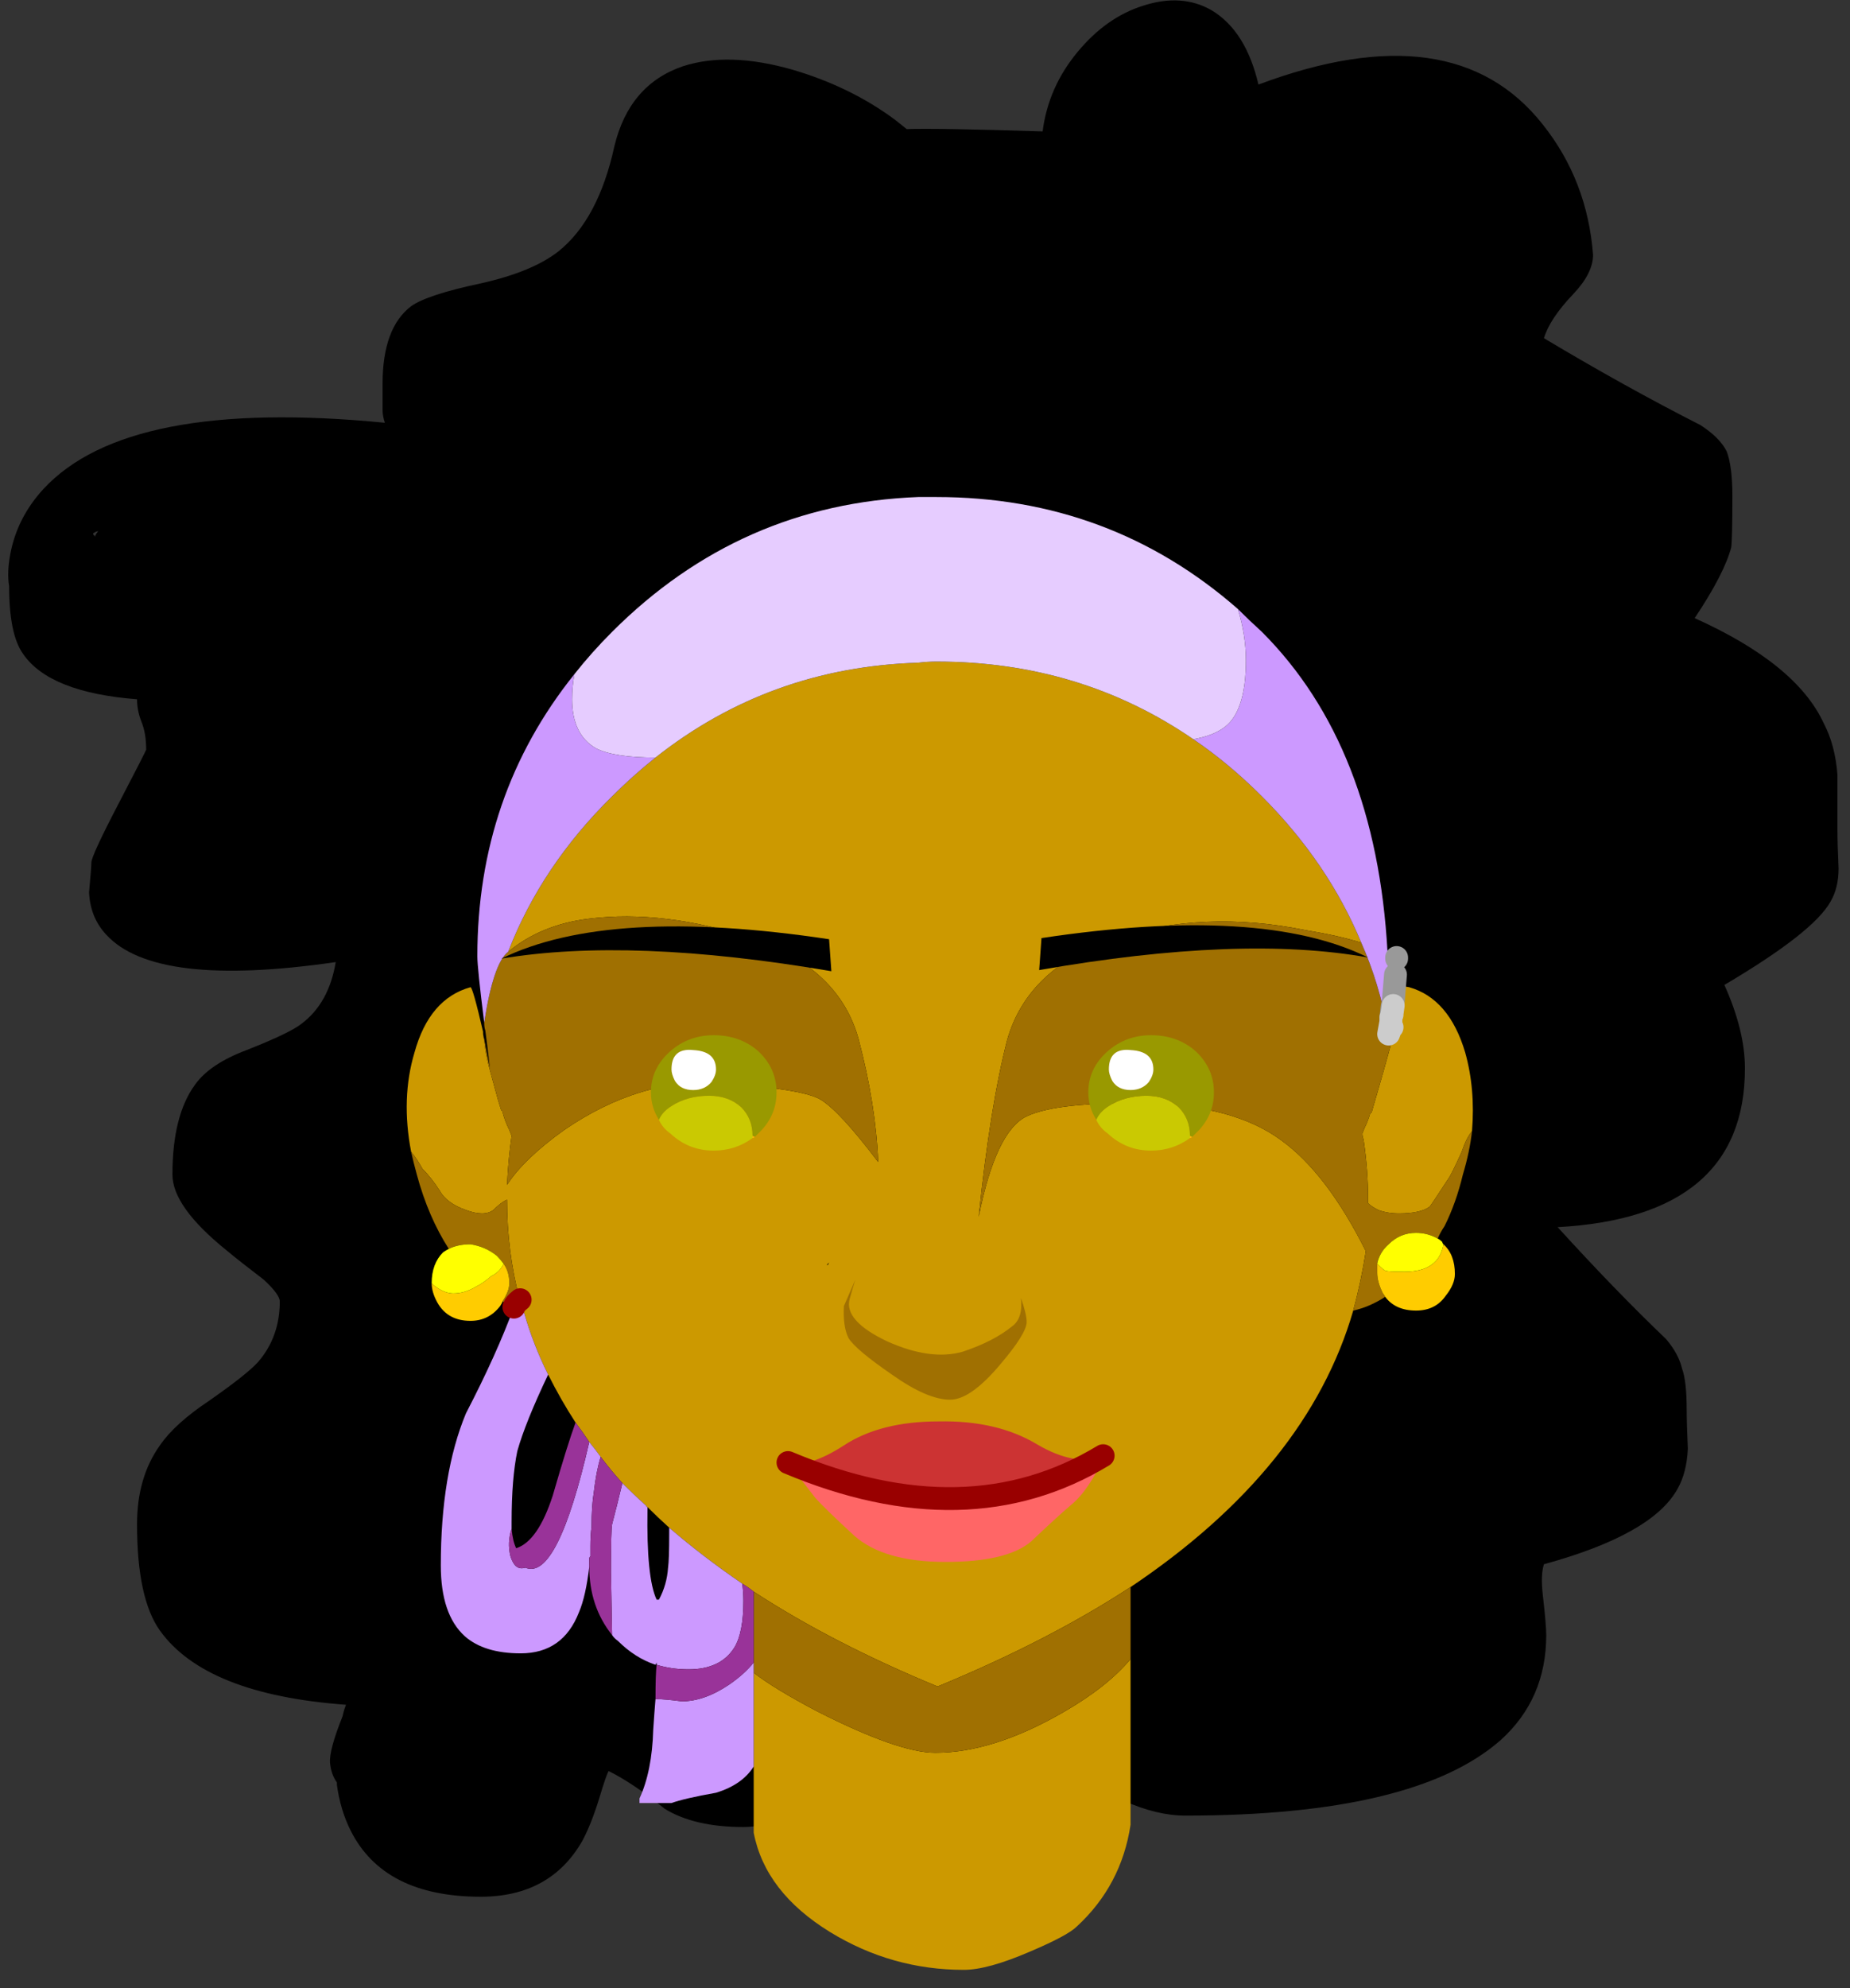 
<svg xmlns="http://www.w3.org/2000/svg" version="1.1" xmlns:xlink="http://www.w3.org/1999/xlink" preserveAspectRatio="none" x="0px" y="0px" width="81px" height="87px" viewBox="0 0 81 87">
<rect x="0" y="0" width="81" height="87" fill="#333333" stroke="none"/>
<defs>
<g id="Layer0_0_MEMBER_0_FILL">
<path fill="#000000" stroke="none" d="
M 164.15 122.5
Q 163.85 121.9 163 121.35 159.75 119.7 156.15 117.55 156.4 116.7 157.45 115.6 158.3 114.7 158.3 113.9 158.05 110.65 156.1 108.2 152.2 103.25 143.65 106.45 143.1 104.1 141.6 103.2 140.3 102.45 138.6 103 137 103.5 135.75 105 134.45 106.55 134.2 108.5 129.4 108.35 128.25 108.4 128 108.2 127.75 108 125.8 106.55 123.25 105.8 120.45 105 118.45 105.65 116.1 106.45 115.45 109.15 114.75 112.35 113 113.75 111.85 114.65 109.6 115.15 107.25 115.65 106.55 116.15 105.3 117.1 105.3 119.55 105.3 120.5 105.3 120.7 105.3 120.95 105.4 121.25 94.15 120.15 90.45 124.15 89.3 125.4 89 127 88.85 127.8 88.95 128.4 88.95 130.5 89.55 131.35 90.7 133.05 94.55 133.35 94.55 133.85 94.75 134.35 94.95 134.85 94.95 135.55 94.95 135.6 93.75 137.9 92.55 140.2 92.55 140.5 92.55 140.7 92.45 141.8 92.5 142.9 93.2 143.65 95.35 146 103.25 144.85 102.95 146.65 101.75 147.55 101.25 147.95 99.35 148.7 97.75 149.3 97.1 150.2 96.1 151.55 96.1 154.15 96.1 155.55 98.45 157.45 99.05 157.95 100.1 158.75 100.8 159.4 100.8 159.7 100.8 161.25 99.85 162.35 99.35 162.9 97.7 164.05 96.2 165.05 95.55 166 94.55 167.4 94.55 169.45 94.55 172.7 95.55 174.1 97.55 176.9 103.7 177.35 103.6 177.6 103.55 177.85 102.95 179.35 103 179.9 103.05 180.4 103.3 180.75 103.3 180.8 103.3 180.85 103.45 181.95 103.9 182.85 105.35 185.75 109.6 185.75 112.65 185.75 114.05 183.3 114.45 182.55 114.8 181.4 115.1 180.4 115.2 180.25 116.3 180.8 117.65 181.9 118.95 182.7 121.1 182.7 122.8 182.7 124.7 181.15 125.3 181.15 125.95 181.15 128.2 181.15 129.15 181.4 130.1 181.65 133.3 181.65 136 181.65 137.75 181.55 139.2 182.2 140.45 182.2 150.5 182.2 154.25 178.9 156.25 177.1 156.25 174.3 156.25 173.85 156.1 172.55 156 171.65 156.15 171.2 160.9 169.9 162 167.9 162.4 167.2 162.45 166.15 162.4 165 162.4 164.45 162.4 163.2 162.2 162.65 162.05 162 161.5 161.35 159.3 159.25 156.75 156.45 164.95 156 164.95 149.5 164.95 147.85 164.05 145.85 167.95 143.55 168.7 142.2 169.05 141.6 169.05 140.75 169 139.7 169 138.95 169 137 169 136.65 168.9 135.35 168.4 134.4 167.2 131.8 162.75 129.8 164.05 127.85 164.35 126.7 164.4 126.3 164.4 124.45 164.4 123.15 164.15 122.5
M 92.7 126.25
L 92.7 126.2
Q 92.55 126.1 92.7 126.05 92.75 126 92.85 126 92.75 126.1 92.7 126.25 Z"/>
</g>

<g id="Layer0_0_MEMBER_1_FILL">
<path fill="#CC9900" stroke="none" d="
M 138.05 175.35
Q 137.05 176.55 135.15 177.65 132.05 179.45 129.5 179.45 127.9 179.45 124.35 177.65 122.45 176.65 121.55 175.95
L 121.55 180.05 121.55 182.95
Q 122.05 185.55 124.9 187.3 127.6 188.95 130.75 188.95 131.8 188.95 133.65 188.15 135.3 187.45 135.7 187.05 137.65 185.25 138.05 182.6
L 138.05 175.35
M 149.7 145
L 149.65 145.4 149.55 146.6 149.55 146.75 149.5 147.1 149.5 147.15 149.45 147.7
Q 149.457 147.7 149.5 147.7 149.6 147.35 149.55 147.8 149.55 147.9 149.5 148.05 149.5 148.2 149.45 148.45 149.2 149.4 148.6 151.45
L 148.55 151.45
Q 148.45 151.8 148.3 152.1
L 148.2 152.35
Q 148.2 152.5 148.25 152.6 148.45 153.95 148.45 155.25 148.45 155.35 148.45 155.4 148.6 155.55 148.9 155.7 149.3 155.85 149.8 155.85 150.75 155.85 151.15 155.55 151.2 155.5 151.95 154.35 152.1 154.15 152.55 153.15 152.75 152.55 153 152.25 153.15 150.4 152.7 148.8 152 146.45 150.25 145.95 149.95 145.9 149.65 145.85 149.7 145.45 149.7 145
M 149.7 144.65
L 149.65 144.65 149.55 146.2 149.5 146.8 149.55 146.6 149.65 145.4 149.7 144.7 149.7 144.65
M 132.65 148.25
Q 133.55 145.1 137.35 143.8 141.25 142.55 145.7 143.45 147.2 143.7 148.15 144 146.7 140.5 143.8 137.6 142.35 136.15 140.8 135.1 135.85 131.7 129.55 131.7 129.15 131.7 128.75 131.75 122.25 131.95 117.25 135.9 116.25 136.7 115.35 137.6 112.25 140.65 110.8 144.4 112.25 143.2 114.35 142.95 117.6 142.55 121.45 143.8 125.3 145.1 126.15 148.25 126.9 151.1 127 153.6 125.3 151.35 124.45 150.85 123.65 150.4 120.1 150.15 116.6 149.9 113.25 152.2 111.5 153.45 110.75 154.6 110.8 153.5 110.95 152.45
L 110.85 152.2
Q 110.65 151.8 110.55 151.4 110.55 151.35 110.5 151.35 110.35 150.9 110.25 150.5 110.1 149.95 109.95 149.4 109.8 148.8 109.75 148.25 109.705 148.114 109.7 147.95
L 109.7 147.9
Q 109.25 145.95 109.15 145.95 107.35 146.45 106.7 148.8 106.1 150.8 106.55 153.15 106.8 153.45 107.05 153.9 107.45 154.3 107.8 154.85 108.1 155.4 108.95 155.7 109.75 156 110.15 155.7 110.5 155.35 110.75 155.25 110.75 157.526 111.3 159.6 111.387 159.844 111.45 160.05 111.45 160.1 111.5 160.2 111.9 161.6 112.55 162.9 113.1 164 113.75 165 114.05 165.4 114.35 165.85 114.6 166.15 114.85 166.5 115.3 167.1 115.8 167.65 116.3 168.15 116.85 168.65 116.85 168.7 116.9 168.7 117.35 169.15 117.85 169.6 119.3 170.85 121.05 172.05 121.3 172.2 121.55 172.4 125 174.65 129.6 176.55 134.45 174.55 138.05 172.2 145.8 167 147.8 160.1 148.15 158.8 148.35 157.5 146.65 154.1 144.65 152.65 142.55 151.1 138.7 151.05 134.9 150.95 133.5 151.6 132.15 152.25 131.4 156 131.9 151.15 132.65 148.25
M 124.85 158
L 124.8 158.1 124.75 158.1
Q 124.8 158.05 124.85 158 Z"/>

<path fill="#A07001" stroke="none" d="
M 135.15 177.65
Q 137.05 176.55 138.05 175.35
L 138.05 172.2
Q 134.45 174.55 129.6 176.55 125 174.65 121.55 172.4
L 121.55 175.5 121.55 175.95
Q 122.45 176.65 124.35 177.65 127.9 179.45 129.5 179.45 132.05 179.45 135.15 177.65
M 111.3 159.6
Q 111.1 159.8 111.05 159.95 111.25 160 111.45 160.05 111.387 159.844 111.3 159.6
M 106.55 153.15
Q 106.65 153.6 106.8 154.15 107.3 156 108.2 157.4 108.6 157.2 109.15 157.2 109.8 157.3 110.3 157.7 110.45 157.85 110.6 158.05 110.85 158.4 110.85 158.9 110.85 159.25 110.55 159.7 110.8 159.85 111.05 159.95 111.1 159.8 111.3 159.6 110.75 157.526 110.75 155.25 110.5 155.35 110.15 155.7 109.75 156 108.95 155.7 108.1 155.4 107.8 154.85 107.45 154.3 107.05 153.9 106.8 153.45 106.55 153.15
M 110.8 144.4
Q 110.15 144.9 109.75 147.5 109.75 147.7 109.8 147.85 109.9 148.6 110 149.5 109.85 148.75 109.75 148.2 109.706 148.069 109.7 147.95 109.705 148.114 109.75 148.25 109.8 148.8 109.95 149.4 110.1 149.95 110.25 150.5 110.35 150.9 110.5 151.35 110.55 151.35 110.55 151.4 110.65 151.8 110.85 152.2
L 110.95 152.45
Q 110.8 153.5 110.75 154.6 111.5 153.45 113.25 152.2 116.6 149.9 120.1 150.15 123.65 150.4 124.45 150.85 125.3 151.35 127 153.6 126.9 151.1 126.15 148.25 125.3 145.1 121.45 143.8 117.6 142.55 114.35 142.95 112.25 143.2 110.8 144.4
M 149.7 145
Q 149.7 144.95 149.7 144.9 149.7 144.8 149.7 144.7
L 149.65 145.4 149.7 145
M 137.35 143.8
Q 133.55 145.1 132.65 148.25 131.9 151.15 131.4 156 132.15 152.25 133.5 151.6 134.9 150.95 138.7 151.05 142.55 151.1 144.65 152.65 146.65 154.1 148.35 157.5 148.15 158.8 147.8 160.1 148.5 159.95 149.2 159.5 149.15 159.4 149.1 159.35 148.85 158.85 148.85 158.45 148.85 158.25 148.85 158.05 148.95 157.55 149.35 157.2 149.85 156.7 150.55 156.7 151.05 156.7 151.5 156.95 151.6 156.7 151.8 156.4 152.3 155.4 152.6 154.15 152.9 153.15 153 152.25 152.75 152.55 152.55 153.15 152.1 154.15 151.95 154.35 151.2 155.5 151.15 155.55 150.75 155.85 149.8 155.85 149.3 155.85 148.9 155.7 148.6 155.55 148.45 155.4 148.45 155.35 148.45 155.25 148.45 153.95 148.25 152.6 148.2 152.5 148.2 152.35
L 148.3 152.1
Q 148.45 151.8 148.55 151.45
L 148.6 151.45
Q 149.2 149.4 149.45 148.45 149.5 148.2 149.5 148.05 149.55 147.9 149.55 147.8 149.6 147.35 149.5 147.7 149.45 147.85 149.45 148.05 149.4 148 149.35 148
L 149.45 147.45 149.45 147.35 149.45 147.3 149.45 147.25 149.5 146.8 149.55 146.2 149.35 147.8 149.3 147.8
Q 148.95 145.8 148.15 144 147.2 143.7 145.7 143.45 141.25 142.55 137.35 143.8 Z"/>

<path fill="#FFCC00" stroke="none" d="
M 149.1 159.35
Q 149.15 159.4 149.2 159.5 149.65 160.1 150.55 160.1 151.4 160.1 151.85 159.45 152.25 158.95 152.25 158.5 152.25 157.65 151.75 157.2 151.55 158.4 150.05 158.4 149.25 158.4 149.2 158.35 149.15 158.35 148.85 158.05 148.85 158.25 148.85 158.45 148.85 158.85 149.1 159.35
M 107.45 158.9
Q 107.45 159.3 107.7 159.75 108.15 160.55 109.15 160.55 109.95 160.55 110.45 159.9 110.55 159.75 110.55 159.7 110.85 159.25 110.85 158.9 110.85 158.4 110.6 158.05 110.45 158.4 110.05 158.6 109.7 158.9 109.4 159.05 108.9 159.35 108.4 159.35 108 159.35 107.55 159 107.5 158.95 107.45 158.9 Z"/>

<path fill="#FFFF00" stroke="none" d="
M 151.7 157.1
Q 151.6 157 151.5 156.95 151.05 156.7 150.55 156.7 149.85 156.7 149.35 157.2 148.95 157.55 148.85 158.05 149.15 158.35 149.2 158.35 149.25 158.4 150.05 158.4 151.55 158.4 151.75 157.2 151.7 157.15 151.7 157.1
M 110.3 157.7
Q 109.8 157.3 109.15 157.2 108.6 157.2 108.2 157.4 108.1 157.45 107.95 157.55 107.45 158.05 107.45 158.9 107.5 158.95 107.55 159 108 159.35 108.4 159.35 108.9 159.35 109.4 159.05 109.7 158.9 110.05 158.6 110.45 158.4 110.6 158.05 110.45 157.85 110.3 157.7 Z"/>

<path fill="#CC99FF" stroke="none" d="
M 117.25 177.1
Q 117.2 177.7 117.15 178.45 117.1 180.25 116.55 181.45
L 116.55 181.65 117.95 181.65
Q 118.5 181.45 119.9 181.2 121.05 180.85 121.55 180.05
L 121.55 175.95 121.55 175.5
Q 121.15 176 120.5 176.45 119.4 177.2 118.4 177.2 117.65 177.1 117.25 177.1
M 115.8 167.65
Q 115.55 168.7 115.35 169.45 115.3 169.7 115.3 171.55 115.3 171.8 115.35 174.3 115.45 174.45 115.6 174.55 116.35 175.3 117.25 175.6
L 117.3 175.5
Q 117.3 175.55 117.3 175.6 117.95 175.8 118.7 175.8 120.1 175.8 120.7 174.85 121.1 174.2 121.1 172.8 121.1 172.45 121.05 172.05 119.3 170.85 117.85 169.6 117.85 169.75 117.85 169.85 117.85 171 117.8 171.35 117.75 172.1 117.4 172.75
L 117.3 172.75
Q 116.85 171.8 116.9 168.8
L 116.9 168.7
Q 116.85 168.7 116.85 168.65 116.3 168.15 115.8 167.65
M 111.5 160.2
Q 111.45 160.1 111.45 160.05 111.25 160 111.05 159.95 110.3 162 108.95 164.6 107.85 167.25 107.85 171.25 107.85 173.4 108.9 174.35 109.75 175.1 111.35 175.1 113.2 175.1 113.9 173.3 114.2 172.6 114.35 171.3 114.35 171.2 114.35 171.1
L 114.35 171.05
Q 114.35 171 114.35 170.95 114.35 170.9 114.4 170.85 114.4 170.65 114.4 170.4 114.4 169.95 114.45 169.55 114.45 168.65 114.55 168.05 114.65 167.15 114.85 166.5 114.6 166.15 114.35 165.85 112.95 171.95 111.55 171.35 111.1 171.5 110.9 170.85 110.75 170.25 110.95 169.65 110.95 169.5 110.95 169.35 110.95 167.45 111.2 166.25 111.55 165 112.55 162.9 111.9 161.6 111.5 160.2
M 117.25 135.9
Q 115.45 135.9 114.65 135.5 113.6 134.9 113.6 133.35 113.6 132.8 113.7 132.25 109.45 137.55 109.45 144.6 109.45 145.1 109.75 147.5 110.15 144.9 110.8 144.4 112.25 140.65 115.35 137.6 116.25 136.7 117.25 135.9
M 142.75 129.4
Q 143.1 130.55 143.1 131.65 143.1 134 142.05 134.65 141.6 134.95 140.8 135.1 142.35 136.15 143.8 137.6 146.7 140.5 148.15 144 148.95 145.8 149.3 147.8
L 149.35 147.8
Q 149.4 146.05 149.3 144.4 148.8 135.4 143.8 130.4 143.25 129.9 142.75 129.4 Z"/>

<path fill="#993399" stroke="none" d="
M 121.05 172.05
Q 121.1 172.45 121.1 172.8 121.1 174.2 120.7 174.85 120.1 175.8 118.7 175.8 117.95 175.8 117.3 175.6 117.25 176 117.25 177.1 117.65 177.1 118.4 177.2 119.4 177.2 120.5 176.45 121.15 176 121.55 175.5
L 121.55 172.4
Q 121.3 172.2 121.05 172.05
M 115.35 169.45
Q 115.55 168.7 115.8 167.65 115.3 167.1 114.85 166.5 114.65 167.15 114.55 168.05 114.45 168.65 114.45 169.55 114.4 169.95 114.4 170.4 114.4 170.65 114.4 170.85 114.35 170.9 114.35 170.95 114.35 171 114.35 171.05
L 114.35 171.1
Q 114.35 171.2 114.35 171.3 114.35 173.05 115.35 174.3 115.3 171.8 115.3 171.55 115.3 169.7 115.35 169.45
M 111.15 170.5
Q 111 170.2 110.95 169.65 110.75 170.25 110.9 170.85 111.1 171.5 111.55 171.35 112.95 171.95 114.35 165.85 114.05 165.4 113.75 165 113.4 165.95 112.75 168.2 112.1 170.2 111.15 170.5 Z"/>

<path fill="#E6CCFF" stroke="none" d="
M 129.55 124.5
Q 129.15 124.5 128.75 124.5 120.95 124.8 115.35 130.4 114.45 131.3 113.7 132.25 113.6 132.8 113.6 133.35 113.6 134.9 114.65 135.5 115.45 135.9 117.25 135.9 122.25 131.95 128.75 131.75 129.15 131.7 129.55 131.7 135.85 131.7 140.8 135.1 141.6 134.95 142.05 134.65 143.1 134 143.1 131.65 143.1 130.55 142.75 129.4 137.15 124.5 129.55 124.5 Z"/>
</g>

<g id="Layer0_0_MEMBER_1_MEMBER_0_FILL">
<path fill="#000000" stroke="none" d="
M 148.45 144.65
Q 143.8 142.35 134.15 143.8
L 134.05 145.2
Q 142.9 143.65 148.45 144.65 Z"/>
</g>

<g id="Layer0_0_MEMBER_1_MEMBER_1_FILL">
<path fill="#000000" stroke="none" d="
M 124.95 145.25
L 124.85 143.85
Q 115.2 142.4 110.5 144.7 116.15 143.75 124.95 145.25 Z"/>
</g>

<g id="Layer0_0_MEMBER_1_MEMBER_2_FILL">
<path fill="#FF6666" stroke="none" d="
M 125.95 169.95
Q 127.25 171.1 129.95 171.1 132.65 171.1 133.7 170.2 134.75 169.2 135.45 168.6 136.2 168 136.95 166.4 136.9 166.45 136.85 166.45 130.9 170.05 123.05 166.75 123.9 167.85 124.25 168.3 124.65 168.75 125.95 169.95 Z"/>

<path fill="#CC3333" stroke="none" d="
M 125.5 166
Q 123.95 167 123.05 166.75 130.9 170.05 136.85 166.45 135.65 166.95 133.95 165.95 132.2 164.9 129.65 164.95 127.1 164.95 125.5 166 Z"/>
</g>

<g id="Layer0_0_MEMBER_1_MEMBER_3_FILL">
<path fill="#FDB40B" stroke="none" d="
M 121.5 152.45
Q 121.5 152.5 121.5 152.55 121.55 152.55 121.6 152.5
L 121.5 152.45 Z"/>

<path fill="#CAC902" stroke="none" d="
M 121 151.2
Q 120.45 150.7 119.6 150.7 118.65 150.7 117.95 151.15 117.55 151.4 117.4 151.75 117.55 152.1 117.9 152.35 118.7 153.1 119.8 153.1 120.75 153.1 121.5 152.55 121.5 152.5 121.5 152.45 121.5 151.7 121 151.2 Z"/>

<path fill="#999900" stroke="none" d="
M 119.6 150.7
Q 120.45 150.7 121 151.2 121.5 151.7 121.5 152.45
L 121.6 152.5
Q 121.65 152.45 121.75 152.35 122.55 151.6 122.55 150.55 122.55 149.5 121.75 148.75 120.95 148.05 119.8 148.05 118.7 148.05 117.9 148.75 117.05 149.5 117.05 150.55 117.05 151.2 117.4 151.75 117.55 151.4 117.95 151.15 118.65 150.7 119.6 150.7
M 119.9 149.55
Q 119.9 149.8 119.7 150.1 119.4 150.45 118.9 150.45 118.35 150.45 118.1 150.05 117.95 149.75 117.95 149.55 117.95 148.6 118.9 148.7 119.9 148.75 119.9 149.55 Z"/>

<path fill="#FFFFFF" stroke="none" d="
M 119.7 150.1
Q 119.9 149.8 119.9 149.55 119.9 148.75 118.9 148.7 117.95 148.6 117.95 149.55 117.95 149.75 118.1 150.05 118.35 150.45 118.9 150.45 119.4 150.45 119.7 150.1 Z"/>
</g>

<g id="Layer0_0_MEMBER_1_MEMBER_4_FILL">
<path fill="#A07001" stroke="none" d="
M 133.5 160.6
Q 133.5 160.25 133.25 159.55 133.35 160.45 132.85 160.8 132.05 161.45 130.7 161.9 129.3 162.3 127.4 161.45 125.5 160.55 125.75 159.6 125.9 159.05 126 158.75
L 125.5 159.9
Q 125.45 160.8 125.7 161.3 126 161.8 127.6 162.9 129.15 164 130.15 164 131.05 164 132.35 162.45 133.5 161.1 133.5 160.6 Z"/>
</g>

<g id="Layer0_0_MEMBER_1_MEMBER_5_FILL">
<path fill="#FDB40B" stroke="none" d="
M 140.65 152.55
Q 140.7 152.55 140.75 152.5
L 140.65 152.45
Q 140.65 152.5 140.65 152.55 Z"/>

<path fill="#CAC902" stroke="none" d="
M 138.75 150.7
Q 137.8 150.7 137.1 151.15 136.7 151.4 136.55 151.75 136.7 152.1 137.05 152.35 137.85 153.1 138.95 153.1 139.9 153.1 140.65 152.55 140.65 152.5 140.65 152.45 140.65 151.7 140.15 151.2 139.6 150.7 138.75 150.7 Z"/>

<path fill="#999900" stroke="none" d="
M 141.7 150.55
Q 141.7 149.5 140.9 148.75 140.1 148.05 138.95 148.05 137.85 148.05 137.05 148.75 136.2 149.5 136.2 150.55 136.2 151.2 136.55 151.75 136.7 151.4 137.1 151.15 137.8 150.7 138.75 150.7 139.6 150.7 140.15 151.2 140.65 151.7 140.65 152.45
L 140.75 152.5
Q 140.8 152.45 140.9 152.35 141.7 151.6 141.7 150.55
M 139.05 149.55
Q 139.05 149.8 138.85 150.1 138.55 150.45 138.05 150.45 137.5 150.45 137.25 150.05 137.1 149.75 137.1 149.55 137.1 148.6 138.05 148.7 139.05 148.75 139.05 149.55 Z"/>

<path fill="#FFFFFF" stroke="none" d="
M 138.85 150.1
Q 139.05 149.8 139.05 149.55 139.05 148.75 138.05 148.7 137.1 148.6 137.1 149.55 137.1 149.75 137.25 150.05 137.5 150.45 138.05 150.45 138.55 150.45 138.85 150.1 Z"/>
</g>

<path id="Layer0_0_MEMBER_1_1_STROKES" stroke="#999999" stroke-width="1" stroke-linejoin="round" stroke-linecap="round" fill="none" d="
M 149.7 144.65
L 149.7 144.7
M 149.65 145.4
L 149.55 146.6 149.5 146.8 149.45 147.275
M 149.45 147.3
L 149.45 147.35"/>

<path id="Layer0_0_MEMBER_1_2_STROKES" stroke="#CCCCCC" stroke-width="1" stroke-linejoin="round" stroke-linecap="round" fill="none" d="
M 149.55 146.75
L 149.5 147.1
M 149.5 147.7
Q 149.457 147.7 149.45 147.725
M 149.45 147.275
Q 149.46 147.229 149.5 147.15
M 149.35 148
L 149.45 147.45 149.45 147.35
M 149.45 147.3
L 149.45 147.275
M 149.45 147.725
L 149.45 147.75
Q 149.4 147.85 149.35 148"/>

<path id="Layer0_0_MEMBER_1_3_STROKES" stroke="#990000" stroke-width="1" stroke-linejoin="round" stroke-linecap="round" fill="none" d="
M 111.325 159.625
Q 111.1 159.8 111.05 159.95"/>

<path id="Layer0_0_MEMBER_1_MEMBER_2_1_STROKES" stroke="#990000" stroke-width="1" stroke-linejoin="round" stroke-linecap="round" fill="none" d="
M 123.05 166.75
Q 130.9 170.05 136.85 166.45"/>
</defs>

<g transform="matrix( 1, 0, 0, 1, -88.55,-102.75) ">
<use xlink:href="#Layer0_0_MEMBER_0_FILL"/>
</g>

<g transform="matrix( 1, 0, 0, 1, -88.55,-102.75) ">
<use xlink:href="#Layer0_0_MEMBER_1_FILL"/>

<use xlink:href="#Layer0_0_MEMBER_1_1_STROKES"/>

<use xlink:href="#Layer0_0_MEMBER_1_2_STROKES"/>

<use xlink:href="#Layer0_0_MEMBER_1_3_STROKES"/>
</g>

<g transform="matrix( 1, 0, 0, 1, -88.55,-102.75) ">
<use xlink:href="#Layer0_0_MEMBER_1_MEMBER_0_FILL"/>
</g>

<g transform="matrix( 1, 0, 0, 1, -88.55,-102.75) ">
<use xlink:href="#Layer0_0_MEMBER_1_MEMBER_1_FILL"/>
</g>

<g transform="matrix( 1, 0, 0, 1, -88.55,-102.75) ">
<use xlink:href="#Layer0_0_MEMBER_1_MEMBER_2_FILL"/>

<use xlink:href="#Layer0_0_MEMBER_1_MEMBER_2_1_STROKES"/>
</g>

<g transform="matrix( 1, 0, 0, 1, -88.55,-102.75) ">
<use xlink:href="#Layer0_0_MEMBER_1_MEMBER_3_FILL"/>
</g>

<g transform="matrix( 1, 0, 0, 1, -88.55,-102.75) ">
<use xlink:href="#Layer0_0_MEMBER_1_MEMBER_4_FILL"/>
</g>

<g transform="matrix( 1, 0, 0, 1, -88.55,-102.75) ">
<use xlink:href="#Layer0_0_MEMBER_1_MEMBER_5_FILL"/>
</g>
</svg>
